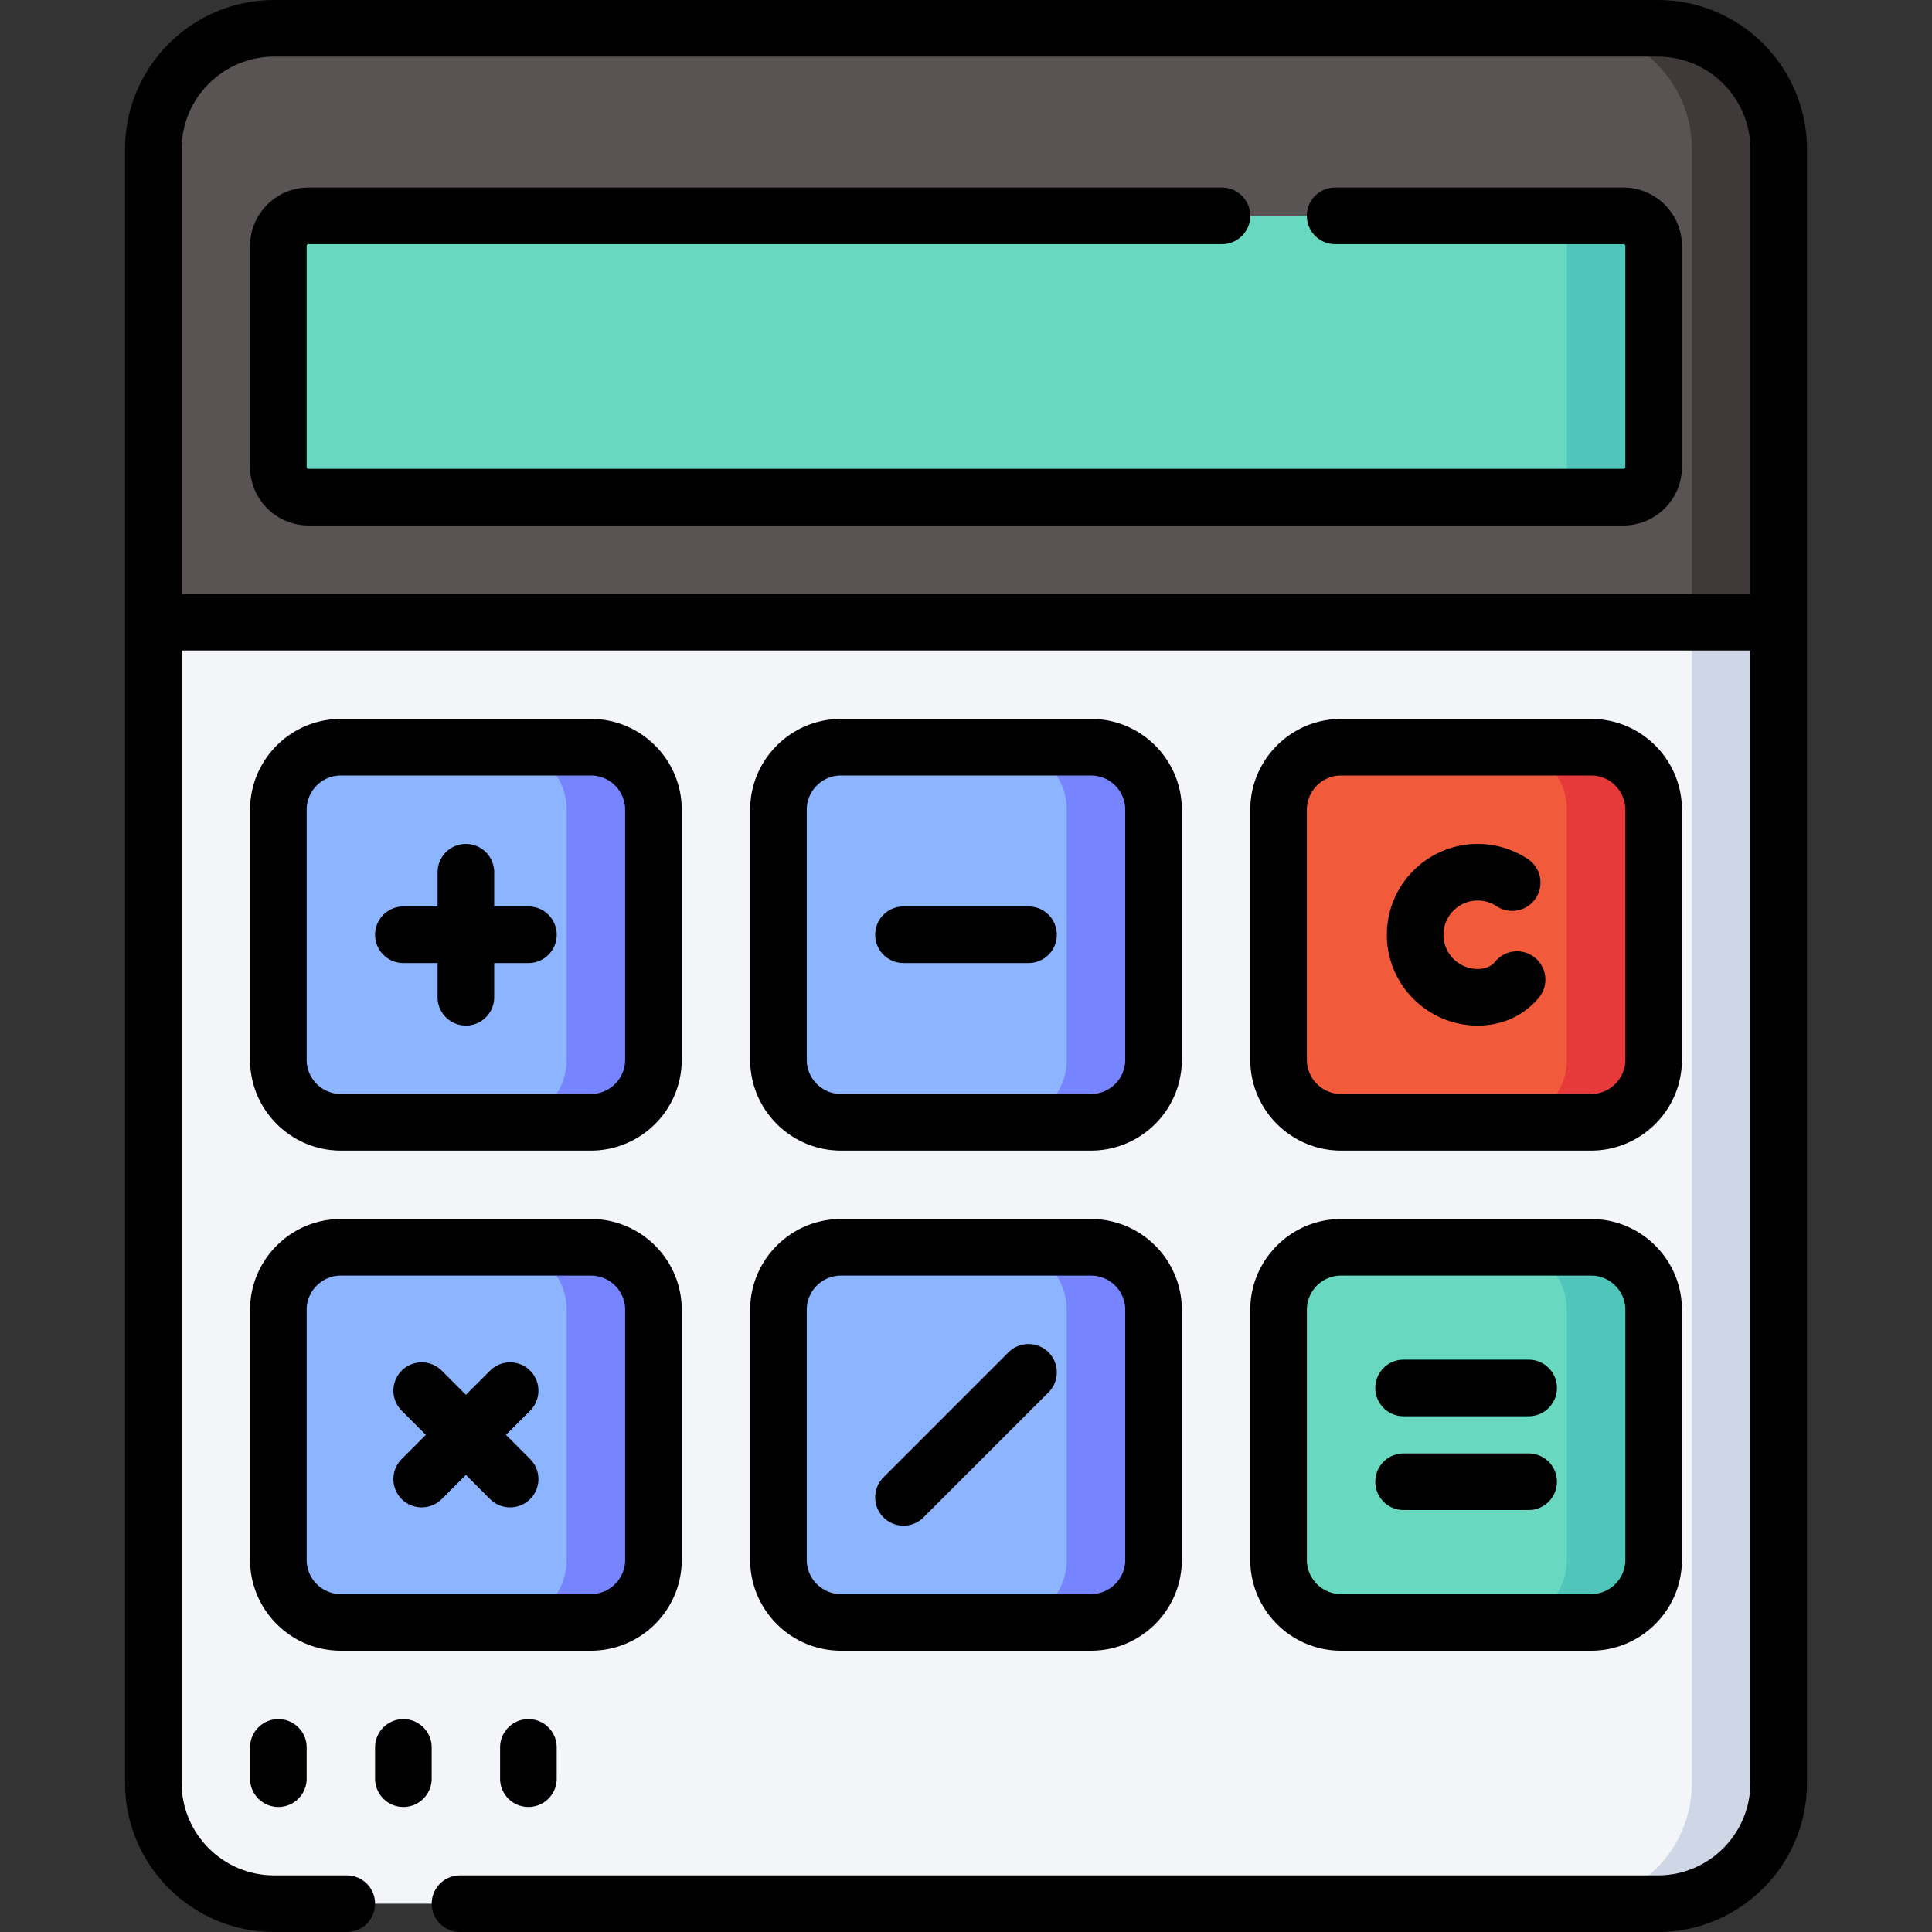 <svg height="512" width="512" xmlns="http://www.w3.org/2000/svg"><rect width="100%" height="100%" fill="#333333" stroke="none"/><path d="M471.367 164.883V472.5c0 17.673-14.327 32-32 32H72.633c-17.673 0-32-14.327-32-32V164.883L256 94.475z" fill="#f3f5f9"/><path d="M448.367 157.364V472.5c0 17.673-14.327 32-32 32h23c17.673 0 32-14.327 32-32V164.883z" fill="#cfd7e6"/><path d="M438.233 280.85c0 9.15-7.417 16.568-16.567 16.568h-66.264c-9.15 0-16.568-7.418-16.568-16.568v-66.266c0-9.15 7.418-16.568 16.568-16.568h66.264c9.15 0 16.567 7.418 16.567 16.568z" fill="#f25a3c"/><path d="M421.665 198.017h-23c9.15 0 16.568 7.418 16.568 16.568v66.266c0 9.15-7.418 16.568-16.568 16.568h23c9.15 0 16.568-7.418 16.568-16.568v-66.266c0-9.151-7.418-16.568-16.568-16.568z" fill="#e63a3a"/><path d="M305.7 280.85c0 9.15-7.417 16.568-16.567 16.568h-66.264c-9.15 0-16.568-7.418-16.568-16.568v-66.266c0-9.15 7.418-16.568 16.568-16.568h66.264c9.15 0 16.567 7.418 16.567 16.568z" fill="#8db5ff"/><path d="M289.132 198.017h-23c9.15 0 16.568 7.418 16.568 16.568v66.266c0 9.15-7.418 16.568-16.568 16.568h23c9.15 0 16.568-7.418 16.568-16.568v-66.266c0-9.151-7.418-16.568-16.568-16.568z" fill="#7784ff"/><path d="M173.167 280.85c0 9.15-7.417 16.568-16.568 16.568H90.335c-9.15 0-16.567-7.418-16.567-16.568v-66.266c0-9.15 7.418-16.568 16.567-16.568h66.264c9.15 0 16.568 7.418 16.568 16.568z" fill="#8db5ff"/><path d="M156.599 198.017h-23c9.15 0 16.568 7.418 16.568 16.568v66.266c0 9.15-7.417 16.568-16.568 16.568h23c9.15 0 16.568-7.418 16.568-16.568v-66.266c0-9.151-7.417-16.568-16.568-16.568z" fill="#7784ff"/><path d="M438.233 413.385c0 9.15-7.417 16.568-16.567 16.568h-66.264c-9.15 0-16.568-7.418-16.568-16.568v-66.266c0-9.15 7.418-16.568 16.568-16.568h66.264c9.15 0 16.567 7.418 16.567 16.568z" fill="#68d9c0"/><path d="M421.665 330.551h-23c9.15 0 16.568 7.418 16.568 16.568v66.266c0 9.15-7.418 16.568-16.568 16.568h23c9.15 0 16.568-7.418 16.568-16.568v-66.266c0-9.15-7.418-16.568-16.568-16.568z" fill="#4fc6b9"/><path d="M305.7 413.385c0 9.15-7.417 16.568-16.567 16.568h-66.264c-9.15 0-16.568-7.418-16.568-16.568v-66.266c0-9.15 7.418-16.568 16.568-16.568h66.264c9.15 0 16.567 7.418 16.567 16.568z" fill="#8db5ff"/><path d="M289.132 330.551h-23c9.15 0 16.568 7.418 16.568 16.568v66.266c0 9.15-7.418 16.568-16.568 16.568h23c9.15 0 16.568-7.418 16.568-16.568v-66.266c0-9.15-7.418-16.568-16.568-16.568z" fill="#7784ff"/><path d="M173.167 413.385c0 9.15-7.417 16.568-16.568 16.568H90.335c-9.15 0-16.567-7.418-16.567-16.568v-66.266c0-9.15 7.418-16.568 16.567-16.568h66.264c9.15 0 16.568 7.418 16.568 16.568z" fill="#8db5ff"/><path d="M156.599 330.551h-23c9.15 0 16.568 7.418 16.568 16.568v66.266c0 9.15-7.417 16.568-16.568 16.568h23c9.15 0 16.568-7.418 16.568-16.568v-66.266c0-9.15-7.417-16.568-16.568-16.568z" fill="#7784ff"/><path d="M439.367 7.5H72.633c-17.673 0-32 14.327-32 32v125.383h430.733V39.5c.001-17.673-14.326-32-31.999-32z" fill="#595353"/><path d="M439.367 7.5h-23c17.673 0 32 14.327 32 32v125.383h23V39.5c0-17.673-14.327-32-32-32z" fill="#403939"/><path d="M430.233 131.75H81.767a8 8 0 01-8-8V65.2a8 8 0 018-8h348.467a8 8 0 018 8v58.55a8.001 8.001 0 01-8.001 8z" fill="#68d9c0"/><path d="M430.233 57.2h-23a8 8 0 018 8v58.55a8 8 0 01-8 8h23a8 8 0 008-8V65.2a8 8 0 00-8-8z" fill="#4fc6b9"/><path d="M90.335 304.918H156.6c13.271 0 24.068-10.797 24.068-24.068v-66.266c0-13.27-10.797-24.067-24.068-24.067H90.335c-13.271 0-24.067 10.797-24.067 24.067v66.266c0 13.271 10.796 24.068 24.067 24.068zm-9.067-90.334c0-5 4.067-9.067 9.067-9.067H156.6c5 0 9.068 4.067 9.068 9.067v66.266c0 5-4.068 9.068-9.068 9.068H90.335c-5 0-9.067-4.068-9.067-9.068zm141.6 90.334h66.264c13.271 0 24.067-10.797 24.067-24.068v-66.266c0-13.27-10.797-24.067-24.067-24.067h-66.264c-13.271 0-24.068 10.797-24.068 24.067v66.266c0 13.271 10.797 24.068 24.068 24.068zm-9.068-90.334c0-5 4.068-9.067 9.068-9.067h66.264c5 0 9.067 4.067 9.067 9.067v66.266c0 5-4.067 9.068-9.067 9.068h-66.264c-5 0-9.068-4.068-9.068-9.068zM156.6 437.45c13.271 0 24.068-10.797 24.068-24.067v-66.266c0-13.271-10.797-24.068-24.068-24.068H90.335c-13.271 0-24.067 10.797-24.067 24.068v66.266c0 13.27 10.797 24.067 24.067 24.067zm-75.332-24.067v-66.266c0-5 4.067-9.068 9.067-9.068H156.6c5 0 9.068 4.068 9.068 9.068v66.266c0 5-4.068 9.067-9.068 9.067H90.335c-5 0-9.067-4.067-9.067-9.067zm117.532 0c0 13.27 10.797 24.067 24.068 24.067h66.264c13.271 0 24.067-10.797 24.067-24.067v-66.266c0-13.271-10.797-24.068-24.067-24.068h-66.264c-13.271 0-24.068 10.797-24.068 24.068zm15-66.266c0-5 4.068-9.068 9.068-9.068h66.264c5 0 9.067 4.068 9.067 9.068v66.266c0 5-4.067 9.067-9.067 9.067h-66.264c-5 0-9.068-4.067-9.068-9.067zM66.268 463.083v8.284c0 4.143 3.357 7.5 7.5 7.5s7.5-3.357 7.5-7.5v-8.284c0-4.143-3.357-7.5-7.5-7.5s-7.5 3.357-7.5 7.5zm48.131 0c0-4.143-3.357-7.5-7.5-7.5s-7.5 3.357-7.5 7.5v8.284c0 4.143 3.357 7.5 7.5 7.5s7.5-3.357 7.5-7.5zm18.132 0v8.284c0 4.143 3.357 7.5 7.5 7.5s7.5-3.357 7.5-7.5v-8.284c0-4.143-3.357-7.5-7.5-7.5a7.5 7.5 0 00-7.5 7.5z"/><path d="M106.901 255.219h9.066v9.066c0 4.143 3.357 7.5 7.5 7.5s7.5-3.357 7.5-7.5v-9.066h9.067c4.143 0 7.5-3.357 7.5-7.5s-3.357-7.5-7.5-7.5h-9.067v-9.066c0-4.143-3.357-7.5-7.5-7.5s-7.5 3.357-7.5 7.5v9.066h-9.066a7.5 7.5 0 000 15zm-.451 142.051c1.465 1.464 3.385 2.196 5.304 2.196s3.839-.732 5.304-2.196l6.411-6.411 6.411 6.411c1.465 1.464 3.385 2.196 5.304 2.196s3.839-.732 5.304-2.196a7.5 7.5 0 000-10.607l-6.411-6.411 6.411-6.411a7.5 7.5 0 00-10.607-10.607l-6.411 6.411-6.411-6.411a7.5 7.5 0 00-10.607 10.607l6.411 6.411-6.411 6.411a7.499 7.499 0 00-.002 10.607zm132.983-142.052h33.134c4.143 0 7.5-3.357 7.5-7.5s-3.357-7.5-7.5-7.5h-33.134a7.499 7.499 0 00-7.5 7.5 7.5 7.5 0 007.5 7.5zm115.968 49.7h66.264c13.27 0 24.067-10.797 24.067-24.068v-66.266c0-13.27-10.797-24.067-24.067-24.067h-66.264c-13.271 0-24.067 10.797-24.067 24.067v66.266c0 13.271 10.797 24.068 24.067 24.068zm-9.067-90.334c0-5 4.067-9.067 9.067-9.067h66.264c5 0 9.067 4.067 9.067 9.067v66.266c0 5-4.067 9.068-9.067 9.068h-66.264c-5 0-9.067-4.068-9.067-9.068zm-15 198.799c0 13.27 10.797 24.067 24.067 24.067h66.264c13.27 0 24.067-10.797 24.067-24.067v-66.266c0-13.271-10.797-24.068-24.067-24.068h-66.264c-13.271 0-24.067 10.797-24.067 24.068zm15-66.266c0-5 4.067-9.068 9.067-9.068h66.264c5 0 9.067 4.068 9.067 9.068v66.266c0 5-4.067 9.067-9.067 9.067h-66.264c-5 0-9.067-4.067-9.067-9.067z"/><path d="M371.967 375.326H405.1c4.143 0 7.5-3.357 7.5-7.5s-3.357-7.5-7.5-7.5h-33.133c-4.143 0-7.5 3.357-7.5 7.5s3.357 7.5 7.5 7.5zm0 24.85H405.1c4.143 0 7.5-3.357 7.5-7.5s-3.357-7.5-7.5-7.5h-33.133a7.499 7.499 0 00-7.5 7.5 7.5 7.5 0 007.5 7.5zm-132.534 4.141a7.481 7.481 0 005.304-2.196l33.134-33.133a7.5 7.5 0 00-10.607-10.607l-33.134 33.133a7.5 7.5 0 005.303 12.803zm152.165-132.534c5.398 0 10.268-1.794 14.085-5.192a20.963 20.963 0 002.1-2.165 7.5 7.5 0 00-11.494-9.638c-.184.22-.383.425-.584.605-1.052.936-2.396 1.391-4.106 1.391-4.999 0-9.066-4.067-9.066-9.066 0-5 4.067-9.067 9.066-9.067 1.817 0 3.568.534 5.063 1.545a7.502 7.502 0 008.398-12.43 23.962 23.962 0 00-13.462-4.115c-13.271 0-24.066 10.797-24.066 24.067-.001 13.269 10.795 24.065 24.066 24.065z"/><path d="M439.367 0H72.633c-21.78 0-39.5 17.72-39.5 39.5v433c0 21.78 17.72 39.5 39.5 39.5H91.9c4.143 0 7.5-3.357 7.5-7.5s-3.357-7.5-7.5-7.5H72.633c-13.51 0-24.5-10.99-24.5-24.5V172.383h415.734V472.5c0 13.51-10.99 24.5-24.5 24.5H121.899c-4.143 0-7.5 3.357-7.5 7.5s3.357 7.5 7.5 7.5h317.468c21.78 0 39.5-17.72 39.5-39.5v-433c0-21.78-17.72-39.5-39.5-39.5zM48.133 157.383V39.5c0-13.51 10.99-24.5 24.5-24.5h366.734c13.51 0 24.5 10.99 24.5 24.5v117.883z"/><path d="M430.233 49.7h-76.399c-4.143 0-7.5 3.357-7.5 7.5s3.357 7.5 7.5 7.5h76.399c.275 0 .5.225.5.5v58.55c0 .275-.225.5-.5.5H81.767a.501.501 0 01-.5-.5V65.2c0-.275.225-.5.5-.5h242.067c4.143 0 7.5-3.357 7.5-7.5s-3.357-7.5-7.5-7.5H81.767c-8.547 0-15.5 6.953-15.5 15.5v58.55c0 8.547 6.953 15.5 15.5 15.5h348.467c8.547 0 15.5-6.953 15.5-15.5V65.2c-.001-8.547-6.954-15.5-15.501-15.5z"/></svg>